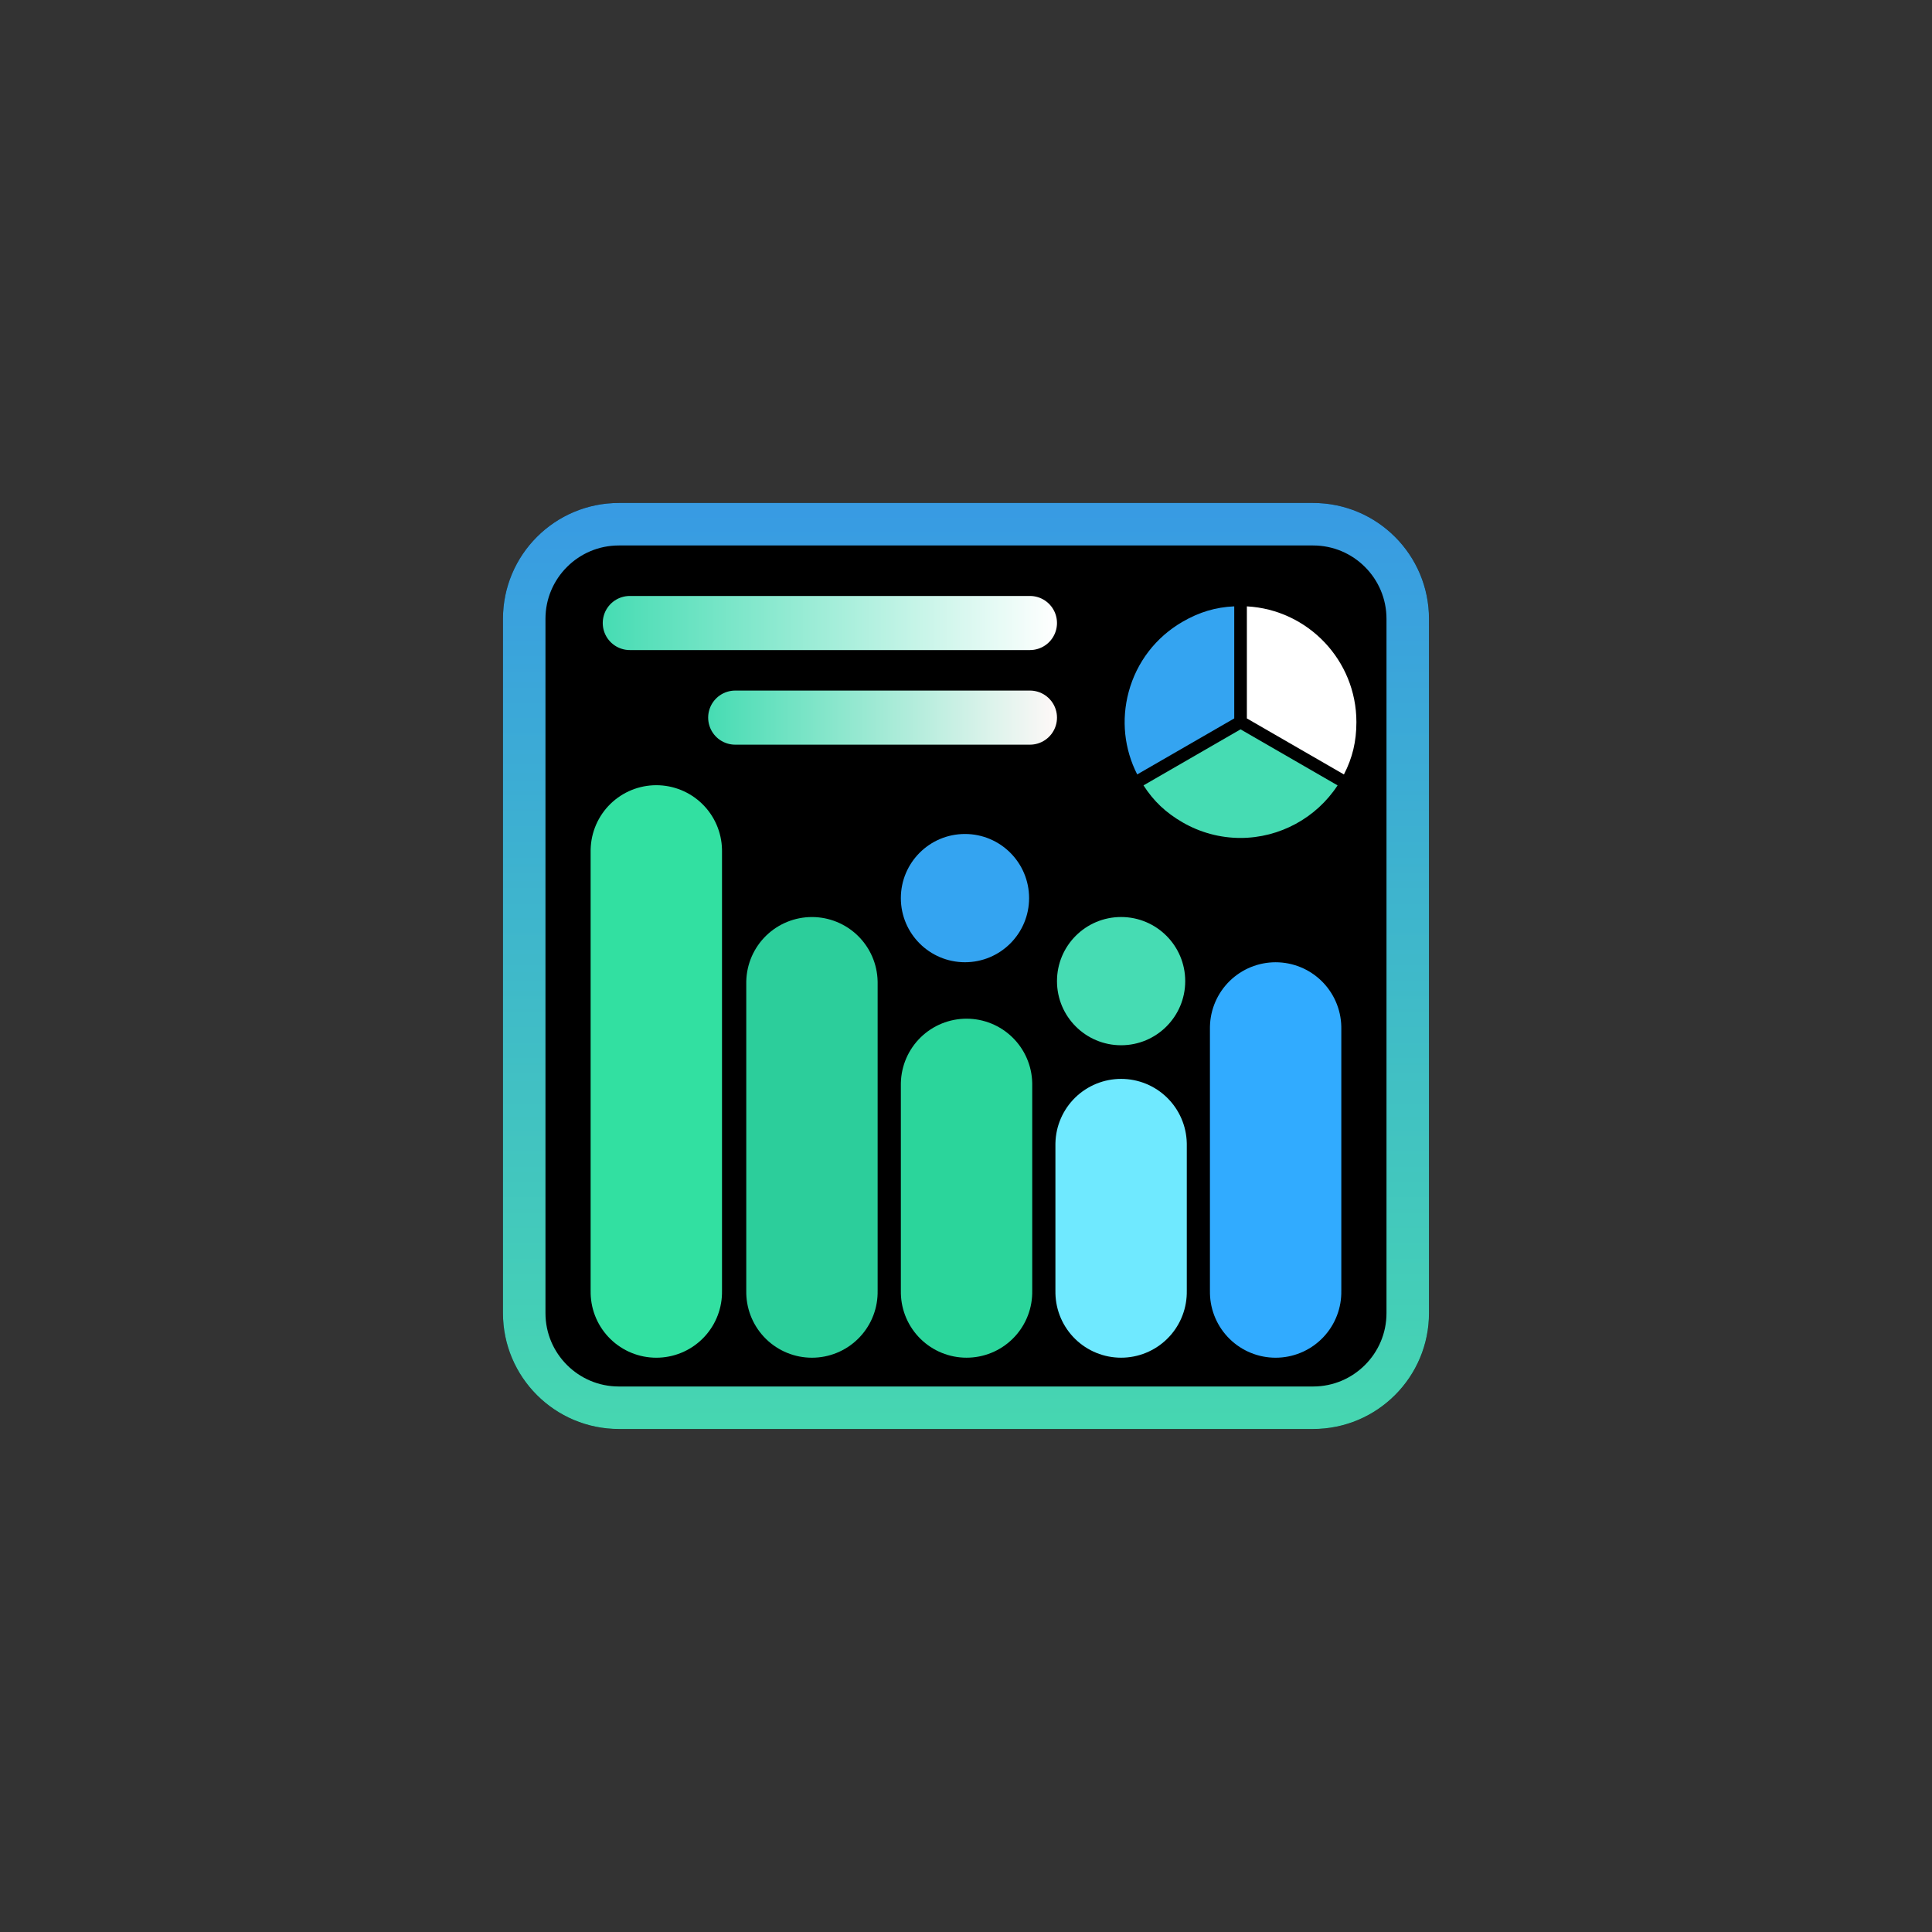 <svg xmlns="http://www.w3.org/2000/svg" xmlns:xlink="http://www.w3.org/1999/xlink" width="500" zoomAndPan="magnify" viewBox="0 0 375 375" height="500" preserveAspectRatio="xMidYMid meet" version="1.0"><rect x="0" y="0" width="375" height="375" fill="#333333" stroke="none"/><defs><clipPath id="37e2cba6f8"><path d="M 97.625 97.625 L 277.375 97.625 L 277.375 277.375 L 97.625 277.375 Z M 97.625 97.625 " clip-rule="nonzero"/></clipPath><clipPath id="57ed4cc0d1"><path d="M 120.125 97.625 L 254.875 97.625 C 267.301 97.625 277.375 107.699 277.375 120.125 L 277.375 254.875 C 277.375 267.301 267.301 277.375 254.875 277.375 L 120.125 277.375 C 107.699 277.375 97.625 267.301 97.625 254.875 L 97.625 120.125 C 97.625 107.699 107.699 97.625 120.125 97.625 Z M 120.125 97.625 " clip-rule="nonzero"/></clipPath><clipPath id="249ede2707"><path d="M 97.625 97.625 L 277.625 97.625 L 277.625 277.625 L 97.625 277.625 Z M 97.625 97.625 " clip-rule="nonzero"/></clipPath><clipPath id="f9008470e6"><path d="M 120.125 97.625 L 254.867 97.625 C 267.293 97.625 277.367 107.699 277.367 120.125 L 277.367 254.867 C 277.367 267.293 267.293 277.367 254.867 277.367 L 120.125 277.367 C 107.699 277.367 97.625 267.293 97.625 254.867 L 97.625 120.125 C 97.625 107.699 107.699 97.625 120.125 97.625 Z M 120.125 97.625 " clip-rule="nonzero"/></clipPath><linearGradient x1="51.129" gradientTransform="matrix(2.344, 0, 0, 2.344, 0, 0)" y1="-0" x2="51.129" gradientUnits="userSpaceOnUse" y2="102.259" id="7ba0713488"><stop stop-opacity="1" stop-color="rgb(21.999%, 60.799%, 89%)" offset="0"/><stop stop-opacity="1" stop-color="rgb(22.041%, 60.982%, 88.843%)" offset="0.016"/><stop stop-opacity="1" stop-color="rgb(22.128%, 61.349%, 88.53%)" offset="0.031"/><stop stop-opacity="1" stop-color="rgb(22.214%, 61.717%, 88.217%)" offset="0.047"/><stop stop-opacity="1" stop-color="rgb(22.299%, 62.083%, 87.904%)" offset="0.062"/><stop stop-opacity="1" stop-color="rgb(22.386%, 62.451%, 87.593%)" offset="0.078"/><stop stop-opacity="1" stop-color="rgb(22.472%, 62.819%, 87.28%)" offset="0.094"/><stop stop-opacity="1" stop-color="rgb(22.557%, 63.185%, 86.967%)" offset="0.109"/><stop stop-opacity="1" stop-color="rgb(22.644%, 63.553%, 86.655%)" offset="0.125"/><stop stop-opacity="1" stop-color="rgb(22.729%, 63.921%, 86.342%)" offset="0.141"/><stop stop-opacity="1" stop-color="rgb(22.815%, 64.287%, 86.031%)" offset="0.156"/><stop stop-opacity="1" stop-color="rgb(22.902%, 64.655%, 85.718%)" offset="0.172"/><stop stop-opacity="1" stop-color="rgb(22.987%, 65.021%, 85.405%)" offset="0.188"/><stop stop-opacity="1" stop-color="rgb(23.073%, 65.388%, 85.092%)" offset="0.203"/><stop stop-opacity="1" stop-color="rgb(23.16%, 65.756%, 84.779%)" offset="0.219"/><stop stop-opacity="1" stop-color="rgb(23.245%, 66.122%, 84.468%)" offset="0.234"/><stop stop-opacity="1" stop-color="rgb(23.331%, 66.49%, 84.155%)" offset="0.25"/><stop stop-opacity="1" stop-color="rgb(23.418%, 66.858%, 83.842%)" offset="0.266"/><stop stop-opacity="1" stop-color="rgb(23.503%, 67.224%, 83.53%)" offset="0.281"/><stop stop-opacity="1" stop-color="rgb(23.589%, 67.592%, 83.217%)" offset="0.297"/><stop stop-opacity="1" stop-color="rgb(23.674%, 67.96%, 82.906%)" offset="0.312"/><stop stop-opacity="1" stop-color="rgb(23.761%, 68.326%, 82.593%)" offset="0.328"/><stop stop-opacity="1" stop-color="rgb(23.846%, 68.694%, 82.28%)" offset="0.344"/><stop stop-opacity="1" stop-color="rgb(23.932%, 69.06%, 81.967%)" offset="0.359"/><stop stop-opacity="1" stop-color="rgb(24.019%, 69.427%, 81.654%)" offset="0.375"/><stop stop-opacity="1" stop-color="rgb(24.104%, 69.795%, 81.343%)" offset="0.391"/><stop stop-opacity="1" stop-color="rgb(24.19%, 70.161%, 81.03%)" offset="0.406"/><stop stop-opacity="1" stop-color="rgb(24.277%, 70.529%, 80.717%)" offset="0.422"/><stop stop-opacity="1" stop-color="rgb(24.362%, 70.897%, 80.405%)" offset="0.438"/><stop stop-opacity="1" stop-color="rgb(24.448%, 71.263%, 80.092%)" offset="0.453"/><stop stop-opacity="1" stop-color="rgb(24.535%, 71.631%, 79.781%)" offset="0.469"/><stop stop-opacity="1" stop-color="rgb(24.62%, 71.999%, 79.468%)" offset="0.484"/><stop stop-opacity="1" stop-color="rgb(24.706%, 72.365%, 79.155%)" offset="0.5"/><stop stop-opacity="1" stop-color="rgb(24.792%, 72.733%, 78.842%)" offset="0.516"/><stop stop-opacity="1" stop-color="rgb(24.878%, 73.099%, 78.529%)" offset="0.531"/><stop stop-opacity="1" stop-color="rgb(24.963%, 73.466%, 78.218%)" offset="0.547"/><stop stop-opacity="1" stop-color="rgb(25.05%, 73.834%, 77.905%)" offset="0.562"/><stop stop-opacity="1" stop-color="rgb(25.136%, 74.2%, 77.592%)" offset="0.578"/><stop stop-opacity="1" stop-color="rgb(25.221%, 74.568%, 77.28%)" offset="0.594"/><stop stop-opacity="1" stop-color="rgb(25.308%, 74.936%, 76.967%)" offset="0.609"/><stop stop-opacity="1" stop-color="rgb(25.394%, 75.302%, 76.656%)" offset="0.625"/><stop stop-opacity="1" stop-color="rgb(25.479%, 75.67%, 76.343%)" offset="0.641"/><stop stop-opacity="1" stop-color="rgb(25.566%, 76.038%, 76.03%)" offset="0.656"/><stop stop-opacity="1" stop-color="rgb(25.652%, 76.404%, 75.717%)" offset="0.672"/><stop stop-opacity="1" stop-color="rgb(25.737%, 76.772%, 75.404%)" offset="0.688"/><stop stop-opacity="1" stop-color="rgb(25.822%, 77.139%, 75.093%)" offset="0.703"/><stop stop-opacity="1" stop-color="rgb(25.909%, 77.505%, 74.78%)" offset="0.719"/><stop stop-opacity="1" stop-color="rgb(25.995%, 77.873%, 74.467%)" offset="0.734"/><stop stop-opacity="1" stop-color="rgb(26.08%, 78.239%, 74.155%)" offset="0.75"/><stop stop-opacity="1" stop-color="rgb(26.167%, 78.607%, 73.842%)" offset="0.766"/><stop stop-opacity="1" stop-color="rgb(26.253%, 78.975%, 73.531%)" offset="0.781"/><stop stop-opacity="1" stop-color="rgb(26.338%, 79.341%, 73.218%)" offset="0.797"/><stop stop-opacity="1" stop-color="rgb(26.425%, 79.709%, 72.905%)" offset="0.812"/><stop stop-opacity="1" stop-color="rgb(26.511%, 80.077%, 72.592%)" offset="0.828"/><stop stop-opacity="1" stop-color="rgb(26.596%, 80.443%, 72.279%)" offset="0.844"/><stop stop-opacity="1" stop-color="rgb(26.683%, 80.811%, 71.968%)" offset="0.859"/><stop stop-opacity="1" stop-color="rgb(26.768%, 81.178%, 71.655%)" offset="0.875"/><stop stop-opacity="1" stop-color="rgb(26.854%, 81.544%, 71.342%)" offset="0.891"/><stop stop-opacity="1" stop-color="rgb(26.941%, 81.912%, 71.03%)" offset="0.906"/><stop stop-opacity="1" stop-color="rgb(27.026%, 82.278%, 70.717%)" offset="0.922"/><stop stop-opacity="1" stop-color="rgb(27.112%, 82.646%, 70.406%)" offset="0.938"/><stop stop-opacity="1" stop-color="rgb(27.199%, 83.014%, 70.093%)" offset="0.953"/><stop stop-opacity="1" stop-color="rgb(27.284%, 83.38%, 69.78%)" offset="0.969"/><stop stop-opacity="1" stop-color="rgb(27.37%, 83.748%, 69.467%)" offset="0.984"/><stop stop-opacity="1" stop-color="rgb(27.457%, 84.116%, 69.154%)" offset="1"/></linearGradient><clipPath id="54bb9b6d05"><path d="M 174.855 161.875 L 199.746 161.875 L 199.746 186.77 L 174.855 186.77 Z M 174.855 161.875 " clip-rule="nonzero"/></clipPath><clipPath id="fe509fcc30"><path d="M 187.301 161.875 C 180.426 161.875 174.855 167.449 174.855 174.324 C 174.855 181.195 180.426 186.77 187.301 186.77 C 194.176 186.77 199.746 181.195 199.746 174.324 C 199.746 167.449 194.176 161.875 187.301 161.875 Z M 187.301 161.875 " clip-rule="nonzero"/></clipPath><linearGradient x1="-0" gradientTransform="matrix(1, 0, 0, 1, 0, -0)" y1="7" x2="117.557" gradientUnits="userSpaceOnUse" y2="7" id="15e0cb5386"><stop stop-opacity="1" stop-color="rgb(27.499%, 86.299%, 70.2%)" offset="0"/><stop stop-opacity="1" stop-color="rgb(27.782%, 86.353%, 70.316%)" offset="0.004"/><stop stop-opacity="1" stop-color="rgb(28.065%, 86.406%, 70.432%)" offset="0.008"/><stop stop-opacity="1" stop-color="rgb(28.348%, 86.459%, 70.547%)" offset="0.012"/><stop stop-opacity="1" stop-color="rgb(28.632%, 86.513%, 70.665%)" offset="0.016"/><stop stop-opacity="1" stop-color="rgb(28.914%, 86.566%, 70.781%)" offset="0.02"/><stop stop-opacity="1" stop-color="rgb(29.198%, 86.62%, 70.897%)" offset="0.023"/><stop stop-opacity="1" stop-color="rgb(29.482%, 86.673%, 71.013%)" offset="0.027"/><stop stop-opacity="1" stop-color="rgb(29.765%, 86.728%, 71.13%)" offset="0.031"/><stop stop-opacity="1" stop-color="rgb(30.048%, 86.781%, 71.246%)" offset="0.035"/><stop stop-opacity="1" stop-color="rgb(30.331%, 86.835%, 71.364%)" offset="0.039"/><stop stop-opacity="1" stop-color="rgb(30.614%, 86.888%, 71.48%)" offset="0.043"/><stop stop-opacity="1" stop-color="rgb(30.898%, 86.942%, 71.596%)" offset="0.047"/><stop stop-opacity="1" stop-color="rgb(31.18%, 86.995%, 71.712%)" offset="0.051"/><stop stop-opacity="1" stop-color="rgb(31.464%, 87.048%, 71.829%)" offset="0.055"/><stop stop-opacity="1" stop-color="rgb(31.746%, 87.102%, 71.945%)" offset="0.059"/><stop stop-opacity="1" stop-color="rgb(32.03%, 87.155%, 72.061%)" offset="0.062"/><stop stop-opacity="1" stop-color="rgb(32.314%, 87.209%, 72.177%)" offset="0.066"/><stop stop-opacity="1" stop-color="rgb(32.597%, 87.262%, 72.295%)" offset="0.07"/><stop stop-opacity="1" stop-color="rgb(32.88%, 87.315%, 72.411%)" offset="0.074"/><stop stop-opacity="1" stop-color="rgb(33.163%, 87.37%, 72.528%)" offset="0.078"/><stop stop-opacity="1" stop-color="rgb(33.446%, 87.424%, 72.644%)" offset="0.082"/><stop stop-opacity="1" stop-color="rgb(33.73%, 87.477%, 72.76%)" offset="0.086"/><stop stop-opacity="1" stop-color="rgb(34.012%, 87.531%, 72.876%)" offset="0.09"/><stop stop-opacity="1" stop-color="rgb(34.296%, 87.584%, 72.993%)" offset="0.094"/><stop stop-opacity="1" stop-color="rgb(34.578%, 87.637%, 73.109%)" offset="0.098"/><stop stop-opacity="1" stop-color="rgb(34.862%, 87.691%, 73.225%)" offset="0.102"/><stop stop-opacity="1" stop-color="rgb(35.146%, 87.744%, 73.341%)" offset="0.105"/><stop stop-opacity="1" stop-color="rgb(35.429%, 87.798%, 73.459%)" offset="0.109"/><stop stop-opacity="1" stop-color="rgb(35.712%, 87.851%, 73.575%)" offset="0.113"/><stop stop-opacity="1" stop-color="rgb(35.995%, 87.904%, 73.691%)" offset="0.117"/><stop stop-opacity="1" stop-color="rgb(36.278%, 87.958%, 73.807%)" offset="0.121"/><stop stop-opacity="1" stop-color="rgb(36.562%, 88.011%, 73.924%)" offset="0.125"/><stop stop-opacity="1" stop-color="rgb(36.844%, 88.065%, 74.04%)" offset="0.129"/><stop stop-opacity="1" stop-color="rgb(37.128%, 88.12%, 74.158%)" offset="0.133"/><stop stop-opacity="1" stop-color="rgb(37.41%, 88.173%, 74.274%)" offset="0.137"/><stop stop-opacity="1" stop-color="rgb(37.694%, 88.226%, 74.39%)" offset="0.141"/><stop stop-opacity="1" stop-color="rgb(37.978%, 88.28%, 74.506%)" offset="0.145"/><stop stop-opacity="1" stop-color="rgb(38.261%, 88.333%, 74.623%)" offset="0.148"/><stop stop-opacity="1" stop-color="rgb(38.544%, 88.387%, 74.739%)" offset="0.152"/><stop stop-opacity="1" stop-color="rgb(38.828%, 88.44%, 74.855%)" offset="0.156"/><stop stop-opacity="1" stop-color="rgb(39.11%, 88.493%, 74.971%)" offset="0.16"/><stop stop-opacity="1" stop-color="rgb(39.394%, 88.547%, 75.089%)" offset="0.164"/><stop stop-opacity="1" stop-color="rgb(39.676%, 88.6%, 75.204%)" offset="0.168"/><stop stop-opacity="1" stop-color="rgb(39.96%, 88.654%, 75.32%)" offset="0.172"/><stop stop-opacity="1" stop-color="rgb(40.242%, 88.707%, 75.436%)" offset="0.176"/><stop stop-opacity="1" stop-color="rgb(40.526%, 88.76%, 75.554%)" offset="0.18"/><stop stop-opacity="1" stop-color="rgb(40.81%, 88.814%, 75.67%)" offset="0.184"/><stop stop-opacity="1" stop-color="rgb(41.093%, 88.869%, 75.787%)" offset="0.188"/><stop stop-opacity="1" stop-color="rgb(41.376%, 88.922%, 75.903%)" offset="0.191"/><stop stop-opacity="1" stop-color="rgb(41.66%, 88.976%, 76.019%)" offset="0.195"/><stop stop-opacity="1" stop-color="rgb(41.942%, 89.029%, 76.135%)" offset="0.199"/><stop stop-opacity="1" stop-color="rgb(42.226%, 89.082%, 76.253%)" offset="0.203"/><stop stop-opacity="1" stop-color="rgb(42.508%, 89.136%, 76.369%)" offset="0.207"/><stop stop-opacity="1" stop-color="rgb(42.792%, 89.189%, 76.485%)" offset="0.211"/><stop stop-opacity="1" stop-color="rgb(43.074%, 89.243%, 76.601%)" offset="0.215"/><stop stop-opacity="1" stop-color="rgb(43.358%, 89.296%, 76.718%)" offset="0.219"/><stop stop-opacity="1" stop-color="rgb(43.642%, 89.349%, 76.834%)" offset="0.223"/><stop stop-opacity="1" stop-color="rgb(43.925%, 89.403%, 76.95%)" offset="0.227"/><stop stop-opacity="1" stop-color="rgb(44.208%, 89.456%, 77.066%)" offset="0.23"/><stop stop-opacity="1" stop-color="rgb(44.492%, 89.51%, 77.184%)" offset="0.234"/><stop stop-opacity="1" stop-color="rgb(44.774%, 89.563%, 77.299%)" offset="0.238"/><stop stop-opacity="1" stop-color="rgb(45.058%, 89.618%, 77.417%)" offset="0.242"/><stop stop-opacity="1" stop-color="rgb(45.34%, 89.671%, 77.533%)" offset="0.246"/><stop stop-opacity="1" stop-color="rgb(45.624%, 89.725%, 77.649%)" offset="0.25"/><stop stop-opacity="1" stop-color="rgb(45.906%, 89.778%, 77.765%)" offset="0.254"/><stop stop-opacity="1" stop-color="rgb(46.19%, 89.832%, 77.882%)" offset="0.258"/><stop stop-opacity="1" stop-color="rgb(46.474%, 89.885%, 77.998%)" offset="0.262"/><stop stop-opacity="1" stop-color="rgb(46.758%, 89.938%, 78.114%)" offset="0.266"/><stop stop-opacity="1" stop-color="rgb(47.04%, 89.992%, 78.23%)" offset="0.27"/><stop stop-opacity="1" stop-color="rgb(47.324%, 90.045%, 78.348%)" offset="0.273"/><stop stop-opacity="1" stop-color="rgb(47.606%, 90.099%, 78.464%)" offset="0.277"/><stop stop-opacity="1" stop-color="rgb(47.89%, 90.152%, 78.58%)" offset="0.281"/><stop stop-opacity="1" stop-color="rgb(48.172%, 90.205%, 78.696%)" offset="0.285"/><stop stop-opacity="1" stop-color="rgb(48.456%, 90.259%, 78.813%)" offset="0.289"/><stop stop-opacity="1" stop-color="rgb(48.738%, 90.312%, 78.929%)" offset="0.293"/><stop stop-opacity="1" stop-color="rgb(49.022%, 90.367%, 79.047%)" offset="0.297"/><stop stop-opacity="1" stop-color="rgb(49.306%, 90.421%, 79.163%)" offset="0.301"/><stop stop-opacity="1" stop-color="rgb(49.59%, 90.474%, 79.279%)" offset="0.305"/><stop stop-opacity="1" stop-color="rgb(49.872%, 90.527%, 79.395%)" offset="0.309"/><stop stop-opacity="1" stop-color="rgb(50.156%, 90.581%, 79.512%)" offset="0.312"/><stop stop-opacity="1" stop-color="rgb(50.438%, 90.634%, 79.628%)" offset="0.316"/><stop stop-opacity="1" stop-color="rgb(50.722%, 90.688%, 79.744%)" offset="0.32"/><stop stop-opacity="1" stop-color="rgb(51.004%, 90.741%, 79.86%)" offset="0.324"/><stop stop-opacity="1" stop-color="rgb(51.288%, 90.794%, 79.977%)" offset="0.328"/><stop stop-opacity="1" stop-color="rgb(51.57%, 90.848%, 80.093%)" offset="0.332"/><stop stop-opacity="1" stop-color="rgb(51.854%, 90.901%, 80.211%)" offset="0.336"/><stop stop-opacity="1" stop-color="rgb(52.138%, 90.955%, 80.327%)" offset="0.34"/><stop stop-opacity="1" stop-color="rgb(52.422%, 91.008%, 80.443%)" offset="0.344"/><stop stop-opacity="1" stop-color="rgb(52.704%, 91.061%, 80.559%)" offset="0.348"/><stop stop-opacity="1" stop-color="rgb(52.988%, 91.116%, 80.676%)" offset="0.352"/><stop stop-opacity="1" stop-color="rgb(53.27%, 91.17%, 80.792%)" offset="0.355"/><stop stop-opacity="1" stop-color="rgb(53.554%, 91.223%, 80.908%)" offset="0.359"/><stop stop-opacity="1" stop-color="rgb(53.836%, 91.277%, 81.024%)" offset="0.363"/><stop stop-opacity="1" stop-color="rgb(54.12%, 91.33%, 81.142%)" offset="0.367"/><stop stop-opacity="1" stop-color="rgb(54.402%, 91.383%, 81.258%)" offset="0.371"/><stop stop-opacity="1" stop-color="rgb(54.686%, 91.437%, 81.374%)" offset="0.375"/><stop stop-opacity="1" stop-color="rgb(54.97%, 91.49%, 81.49%)" offset="0.379"/><stop stop-opacity="1" stop-color="rgb(55.254%, 91.544%, 81.607%)" offset="0.383"/><stop stop-opacity="1" stop-color="rgb(55.536%, 91.597%, 81.723%)" offset="0.387"/><stop stop-opacity="1" stop-color="rgb(55.82%, 91.65%, 81.841%)" offset="0.391"/><stop stop-opacity="1" stop-color="rgb(56.102%, 91.704%, 81.956%)" offset="0.395"/><stop stop-opacity="1" stop-color="rgb(56.386%, 91.757%, 82.072%)" offset="0.398"/><stop stop-opacity="1" stop-color="rgb(56.668%, 91.811%, 82.188%)" offset="0.402"/><stop stop-opacity="1" stop-color="rgb(56.952%, 91.866%, 82.306%)" offset="0.406"/><stop stop-opacity="1" stop-color="rgb(57.234%, 91.919%, 82.422%)" offset="0.41"/><stop stop-opacity="1" stop-color="rgb(57.518%, 91.972%, 82.538%)" offset="0.414"/><stop stop-opacity="1" stop-color="rgb(57.802%, 92.026%, 82.654%)" offset="0.418"/><stop stop-opacity="1" stop-color="rgb(58.086%, 92.079%, 82.771%)" offset="0.422"/><stop stop-opacity="1" stop-color="rgb(58.368%, 92.133%, 82.887%)" offset="0.426"/><stop stop-opacity="1" stop-color="rgb(58.652%, 92.186%, 83.003%)" offset="0.43"/><stop stop-opacity="1" stop-color="rgb(58.934%, 92.239%, 83.119%)" offset="0.434"/><stop stop-opacity="1" stop-color="rgb(59.218%, 92.293%, 83.237%)" offset="0.438"/><stop stop-opacity="1" stop-color="rgb(59.5%, 92.346%, 83.353%)" offset="0.441"/><stop stop-opacity="1" stop-color="rgb(59.784%, 92.4%, 83.47%)" offset="0.445"/><stop stop-opacity="1" stop-color="rgb(60.066%, 92.453%, 83.586%)" offset="0.449"/><stop stop-opacity="1" stop-color="rgb(60.35%, 92.506%, 83.702%)" offset="0.453"/><stop stop-opacity="1" stop-color="rgb(60.634%, 92.56%, 83.818%)" offset="0.457"/><stop stop-opacity="1" stop-color="rgb(60.918%, 92.615%, 83.936%)" offset="0.461"/><stop stop-opacity="1" stop-color="rgb(61.2%, 92.668%, 84.052%)" offset="0.465"/><stop stop-opacity="1" stop-color="rgb(61.484%, 92.722%, 84.167%)" offset="0.469"/><stop stop-opacity="1" stop-color="rgb(61.766%, 92.775%, 84.283%)" offset="0.473"/><stop stop-opacity="1" stop-color="rgb(62.05%, 92.828%, 84.401%)" offset="0.477"/><stop stop-opacity="1" stop-color="rgb(62.332%, 92.882%, 84.517%)" offset="0.48"/><stop stop-opacity="1" stop-color="rgb(62.616%, 92.935%, 84.633%)" offset="0.484"/><stop stop-opacity="1" stop-color="rgb(62.898%, 92.989%, 84.749%)" offset="0.488"/><stop stop-opacity="1" stop-color="rgb(63.182%, 93.042%, 84.866%)" offset="0.492"/><stop stop-opacity="1" stop-color="rgb(63.466%, 93.095%, 84.982%)" offset="0.496"/><stop stop-opacity="1" stop-color="rgb(63.75%, 93.149%, 85.1%)" offset="0.5"/><stop stop-opacity="1" stop-color="rgb(64.032%, 93.202%, 85.216%)" offset="0.504"/><stop stop-opacity="1" stop-color="rgb(64.316%, 93.256%, 85.332%)" offset="0.508"/><stop stop-opacity="1" stop-color="rgb(64.598%, 93.309%, 85.448%)" offset="0.512"/><stop stop-opacity="1" stop-color="rgb(64.882%, 93.364%, 85.565%)" offset="0.516"/><stop stop-opacity="1" stop-color="rgb(65.164%, 93.417%, 85.681%)" offset="0.52"/><stop stop-opacity="1" stop-color="rgb(65.448%, 93.471%, 85.797%)" offset="0.523"/><stop stop-opacity="1" stop-color="rgb(65.73%, 93.524%, 85.913%)" offset="0.527"/><stop stop-opacity="1" stop-color="rgb(66.014%, 93.578%, 86.031%)" offset="0.531"/><stop stop-opacity="1" stop-color="rgb(66.298%, 93.631%, 86.147%)" offset="0.535"/><stop stop-opacity="1" stop-color="rgb(66.582%, 93.684%, 86.263%)" offset="0.539"/><stop stop-opacity="1" stop-color="rgb(66.864%, 93.738%, 86.378%)" offset="0.543"/><stop stop-opacity="1" stop-color="rgb(67.148%, 93.791%, 86.496%)" offset="0.547"/><stop stop-opacity="1" stop-color="rgb(67.43%, 93.845%, 86.612%)" offset="0.551"/><stop stop-opacity="1" stop-color="rgb(67.714%, 93.898%, 86.729%)" offset="0.555"/><stop stop-opacity="1" stop-color="rgb(67.996%, 93.951%, 86.845%)" offset="0.559"/><stop stop-opacity="1" stop-color="rgb(68.28%, 94.005%, 86.961%)" offset="0.562"/><stop stop-opacity="1" stop-color="rgb(68.562%, 94.058%, 87.077%)" offset="0.566"/><stop stop-opacity="1" stop-color="rgb(68.846%, 94.113%, 87.195%)" offset="0.57"/><stop stop-opacity="1" stop-color="rgb(69.13%, 94.167%, 87.311%)" offset="0.574"/><stop stop-opacity="1" stop-color="rgb(69.414%, 94.22%, 87.427%)" offset="0.578"/><stop stop-opacity="1" stop-color="rgb(69.696%, 94.273%, 87.543%)" offset="0.582"/><stop stop-opacity="1" stop-color="rgb(69.98%, 94.327%, 87.66%)" offset="0.586"/><stop stop-opacity="1" stop-color="rgb(70.262%, 94.38%, 87.776%)" offset="0.59"/><stop stop-opacity="1" stop-color="rgb(70.546%, 94.434%, 87.894%)" offset="0.594"/><stop stop-opacity="1" stop-color="rgb(70.828%, 94.487%, 88.01%)" offset="0.598"/><stop stop-opacity="1" stop-color="rgb(71.112%, 94.54%, 88.126%)" offset="0.602"/><stop stop-opacity="1" stop-color="rgb(71.394%, 94.594%, 88.242%)" offset="0.605"/><stop stop-opacity="1" stop-color="rgb(71.678%, 94.647%, 88.359%)" offset="0.609"/><stop stop-opacity="1" stop-color="rgb(71.962%, 94.701%, 88.475%)" offset="0.613"/><stop stop-opacity="1" stop-color="rgb(72.246%, 94.754%, 88.591%)" offset="0.617"/><stop stop-opacity="1" stop-color="rgb(72.528%, 94.807%, 88.707%)" offset="0.621"/><stop stop-opacity="1" stop-color="rgb(72.812%, 94.862%, 88.824%)" offset="0.625"/><stop stop-opacity="1" stop-color="rgb(73.094%, 94.916%, 88.94%)" offset="0.629"/><stop stop-opacity="1" stop-color="rgb(73.378%, 94.969%, 89.056%)" offset="0.633"/><stop stop-opacity="1" stop-color="rgb(73.66%, 95.023%, 89.172%)" offset="0.637"/><stop stop-opacity="1" stop-color="rgb(73.944%, 95.076%, 89.29%)" offset="0.641"/><stop stop-opacity="1" stop-color="rgb(74.226%, 95.129%, 89.406%)" offset="0.645"/><stop stop-opacity="1" stop-color="rgb(74.51%, 95.183%, 89.523%)" offset="0.648"/><stop stop-opacity="1" stop-color="rgb(74.794%, 95.236%, 89.639%)" offset="0.652"/><stop stop-opacity="1" stop-color="rgb(75.078%, 95.29%, 89.755%)" offset="0.656"/><stop stop-opacity="1" stop-color="rgb(75.36%, 95.343%, 89.871%)" offset="0.66"/><stop stop-opacity="1" stop-color="rgb(75.644%, 95.396%, 89.989%)" offset="0.664"/><stop stop-opacity="1" stop-color="rgb(75.926%, 95.45%, 90.105%)" offset="0.668"/><stop stop-opacity="1" stop-color="rgb(76.21%, 95.503%, 90.221%)" offset="0.672"/><stop stop-opacity="1" stop-color="rgb(76.492%, 95.557%, 90.337%)" offset="0.676"/><stop stop-opacity="1" stop-color="rgb(76.776%, 95.612%, 90.454%)" offset="0.68"/><stop stop-opacity="1" stop-color="rgb(77.058%, 95.665%, 90.57%)" offset="0.684"/><stop stop-opacity="1" stop-color="rgb(77.342%, 95.718%, 90.686%)" offset="0.688"/><stop stop-opacity="1" stop-color="rgb(77.626%, 95.772%, 90.802%)" offset="0.691"/><stop stop-opacity="1" stop-color="rgb(77.91%, 95.825%, 90.919%)" offset="0.695"/><stop stop-opacity="1" stop-color="rgb(78.192%, 95.879%, 91.035%)" offset="0.699"/><stop stop-opacity="1" stop-color="rgb(78.476%, 95.932%, 91.153%)" offset="0.703"/><stop stop-opacity="1" stop-color="rgb(78.758%, 95.985%, 91.269%)" offset="0.707"/><stop stop-opacity="1" stop-color="rgb(79.042%, 96.039%, 91.385%)" offset="0.711"/><stop stop-opacity="1" stop-color="rgb(79.324%, 96.092%, 91.501%)" offset="0.715"/><stop stop-opacity="1" stop-color="rgb(79.608%, 96.146%, 91.618%)" offset="0.719"/><stop stop-opacity="1" stop-color="rgb(79.89%, 96.199%, 91.734%)" offset="0.723"/><stop stop-opacity="1" stop-color="rgb(80.174%, 96.252%, 91.85%)" offset="0.727"/><stop stop-opacity="1" stop-color="rgb(80.458%, 96.306%, 91.966%)" offset="0.73"/><stop stop-opacity="1" stop-color="rgb(80.742%, 96.361%, 92.084%)" offset="0.734"/><stop stop-opacity="1" stop-color="rgb(81.024%, 96.414%, 92.2%)" offset="0.738"/><stop stop-opacity="1" stop-color="rgb(81.308%, 96.468%, 92.316%)" offset="0.742"/><stop stop-opacity="1" stop-color="rgb(81.59%, 96.521%, 92.432%)" offset="0.746"/><stop stop-opacity="1" stop-color="rgb(81.874%, 96.574%, 92.549%)" offset="0.75"/><stop stop-opacity="1" stop-color="rgb(82.156%, 96.628%, 92.665%)" offset="0.754"/><stop stop-opacity="1" stop-color="rgb(82.44%, 96.681%, 92.783%)" offset="0.758"/><stop stop-opacity="1" stop-color="rgb(82.722%, 96.735%, 92.899%)" offset="0.762"/><stop stop-opacity="1" stop-color="rgb(83.006%, 96.788%, 93.015%)" offset="0.766"/><stop stop-opacity="1" stop-color="rgb(83.29%, 96.841%, 93.13%)" offset="0.77"/><stop stop-opacity="1" stop-color="rgb(83.574%, 96.895%, 93.248%)" offset="0.773"/><stop stop-opacity="1" stop-color="rgb(83.856%, 96.948%, 93.364%)" offset="0.777"/><stop stop-opacity="1" stop-color="rgb(84.14%, 97.002%, 93.48%)" offset="0.781"/><stop stop-opacity="1" stop-color="rgb(84.422%, 97.055%, 93.596%)" offset="0.785"/><stop stop-opacity="1" stop-color="rgb(84.706%, 97.11%, 93.713%)" offset="0.789"/><stop stop-opacity="1" stop-color="rgb(84.988%, 97.163%, 93.829%)" offset="0.793"/><stop stop-opacity="1" stop-color="rgb(85.272%, 97.217%, 93.945%)" offset="0.797"/><stop stop-opacity="1" stop-color="rgb(85.555%, 97.27%, 94.061%)" offset="0.801"/><stop stop-opacity="1" stop-color="rgb(85.838%, 97.324%, 94.179%)" offset="0.805"/><stop stop-opacity="1" stop-color="rgb(86.122%, 97.377%, 94.295%)" offset="0.809"/><stop stop-opacity="1" stop-color="rgb(86.406%, 97.43%, 94.412%)" offset="0.812"/><stop stop-opacity="1" stop-color="rgb(86.688%, 97.484%, 94.528%)" offset="0.816"/><stop stop-opacity="1" stop-color="rgb(86.972%, 97.537%, 94.644%)" offset="0.82"/><stop stop-opacity="1" stop-color="rgb(87.254%, 97.591%, 94.76%)" offset="0.824"/><stop stop-opacity="1" stop-color="rgb(87.538%, 97.644%, 94.878%)" offset="0.828"/><stop stop-opacity="1" stop-color="rgb(87.82%, 97.697%, 94.994%)" offset="0.832"/><stop stop-opacity="1" stop-color="rgb(88.104%, 97.751%, 95.11%)" offset="0.836"/><stop stop-opacity="1" stop-color="rgb(88.387%, 97.804%, 95.226%)" offset="0.84"/><stop stop-opacity="1" stop-color="rgb(88.67%, 97.859%, 95.343%)" offset="0.844"/><stop stop-opacity="1" stop-color="rgb(88.954%, 97.913%, 95.459%)" offset="0.848"/><stop stop-opacity="1" stop-color="rgb(89.238%, 97.966%, 95.576%)" offset="0.852"/><stop stop-opacity="1" stop-color="rgb(89.52%, 98.019%, 95.692%)" offset="0.855"/><stop stop-opacity="1" stop-color="rgb(89.804%, 98.073%, 95.808%)" offset="0.859"/><stop stop-opacity="1" stop-color="rgb(90.086%, 98.126%, 95.924%)" offset="0.863"/><stop stop-opacity="1" stop-color="rgb(90.37%, 98.18%, 96.042%)" offset="0.867"/><stop stop-opacity="1" stop-color="rgb(90.652%, 98.233%, 96.158%)" offset="0.871"/><stop stop-opacity="1" stop-color="rgb(90.936%, 98.286%, 96.274%)" offset="0.875"/><stop stop-opacity="1" stop-color="rgb(91.219%, 98.34%, 96.39%)" offset="0.879"/><stop stop-opacity="1" stop-color="rgb(91.502%, 98.393%, 96.507%)" offset="0.883"/><stop stop-opacity="1" stop-color="rgb(91.786%, 98.447%, 96.623%)" offset="0.887"/><stop stop-opacity="1" stop-color="rgb(92.07%, 98.5%, 96.739%)" offset="0.891"/><stop stop-opacity="1" stop-color="rgb(92.352%, 98.553%, 96.855%)" offset="0.895"/><stop stop-opacity="1" stop-color="rgb(92.636%, 98.608%, 96.973%)" offset="0.898"/><stop stop-opacity="1" stop-color="rgb(92.918%, 98.662%, 97.089%)" offset="0.902"/><stop stop-opacity="1" stop-color="rgb(93.202%, 98.715%, 97.206%)" offset="0.906"/><stop stop-opacity="1" stop-color="rgb(93.484%, 98.769%, 97.322%)" offset="0.91"/><stop stop-opacity="1" stop-color="rgb(93.768%, 98.822%, 97.438%)" offset="0.914"/><stop stop-opacity="1" stop-color="rgb(94.051%, 98.875%, 97.554%)" offset="0.918"/><stop stop-opacity="1" stop-color="rgb(94.334%, 98.929%, 97.672%)" offset="0.922"/><stop stop-opacity="1" stop-color="rgb(94.618%, 98.982%, 97.787%)" offset="0.926"/><stop stop-opacity="1" stop-color="rgb(94.902%, 99.036%, 97.903%)" offset="0.93"/><stop stop-opacity="1" stop-color="rgb(95.184%, 99.089%, 98.019%)" offset="0.934"/><stop stop-opacity="1" stop-color="rgb(95.468%, 99.142%, 98.137%)" offset="0.938"/><stop stop-opacity="1" stop-color="rgb(95.75%, 99.196%, 98.253%)" offset="0.941"/><stop stop-opacity="1" stop-color="rgb(96.034%, 99.249%, 98.369%)" offset="0.945"/><stop stop-opacity="1" stop-color="rgb(96.317%, 99.303%, 98.485%)" offset="0.949"/><stop stop-opacity="1" stop-color="rgb(96.6%, 99.358%, 98.602%)" offset="0.953"/><stop stop-opacity="1" stop-color="rgb(96.883%, 99.411%, 98.718%)" offset="0.957"/><stop stop-opacity="1" stop-color="rgb(97.166%, 99.464%, 98.836%)" offset="0.961"/><stop stop-opacity="1" stop-color="rgb(97.45%, 99.518%, 98.952%)" offset="0.965"/><stop stop-opacity="1" stop-color="rgb(97.734%, 99.571%, 99.068%)" offset="0.969"/><stop stop-opacity="1" stop-color="rgb(98.016%, 99.625%, 99.184%)" offset="0.973"/><stop stop-opacity="1" stop-color="rgb(98.3%, 99.678%, 99.301%)" offset="0.977"/><stop stop-opacity="1" stop-color="rgb(98.582%, 99.731%, 99.417%)" offset="0.98"/><stop stop-opacity="1" stop-color="rgb(98.866%, 99.785%, 99.533%)" offset="0.984"/><stop stop-opacity="1" stop-color="rgb(99.149%, 99.838%, 99.649%)" offset="0.988"/><stop stop-opacity="1" stop-color="rgb(99.432%, 99.892%, 99.767%)" offset="0.992"/><stop stop-opacity="1" stop-color="rgb(99.715%, 99.945%, 99.883%)" offset="0.996"/><stop stop-opacity="1" stop-color="rgb(99.998%, 99.998%, 99.998%)" offset="1"/></linearGradient><clipPath id="b09eef2a2f"><path d="M 205.16 177.992 L 230.051 177.992 L 230.051 202.883 L 205.16 202.883 Z M 205.16 177.992 " clip-rule="nonzero"/></clipPath><clipPath id="caddbbfa31"><path d="M 217.605 177.992 C 210.73 177.992 205.16 183.562 205.16 190.438 C 205.16 197.312 210.73 202.883 217.605 202.883 C 224.477 202.883 230.051 197.312 230.051 190.438 C 230.051 183.562 224.477 177.992 217.605 177.992 Z M 217.605 177.992 " clip-rule="nonzero"/></clipPath><linearGradient x1="0" gradientTransform="matrix(1, 0, -0, 1, -0, 0)" y1="7" x2="90.272" gradientUnits="userSpaceOnUse" y2="7" id="755878d608"><stop stop-opacity="1" stop-color="rgb(27.499%, 86.299%, 70.2%)" offset="0"/><stop stop-opacity="1" stop-color="rgb(27.782%, 86.342%, 70.305%)" offset="0.004"/><stop stop-opacity="1" stop-color="rgb(28.065%, 86.385%, 70.412%)" offset="0.008"/><stop stop-opacity="1" stop-color="rgb(28.348%, 86.427%, 70.517%)" offset="0.012"/><stop stop-opacity="1" stop-color="rgb(28.632%, 86.472%, 70.622%)" offset="0.016"/><stop stop-opacity="1" stop-color="rgb(28.914%, 86.514%, 70.728%)" offset="0.02"/><stop stop-opacity="1" stop-color="rgb(29.198%, 86.557%, 70.834%)" offset="0.023"/><stop stop-opacity="1" stop-color="rgb(29.482%, 86.6%, 70.94%)" offset="0.027"/><stop stop-opacity="1" stop-color="rgb(29.765%, 86.642%, 71.046%)" offset="0.031"/><stop stop-opacity="1" stop-color="rgb(30.048%, 86.685%, 71.152%)" offset="0.035"/><stop stop-opacity="1" stop-color="rgb(30.331%, 86.729%, 71.259%)" offset="0.039"/><stop stop-opacity="1" stop-color="rgb(30.614%, 86.772%, 71.364%)" offset="0.043"/><stop stop-opacity="1" stop-color="rgb(30.898%, 86.815%, 71.469%)" offset="0.047"/><stop stop-opacity="1" stop-color="rgb(31.18%, 86.858%, 71.574%)" offset="0.051"/><stop stop-opacity="1" stop-color="rgb(31.464%, 86.9%, 71.681%)" offset="0.055"/><stop stop-opacity="1" stop-color="rgb(31.746%, 86.943%, 71.786%)" offset="0.059"/><stop stop-opacity="1" stop-color="rgb(32.03%, 86.987%, 71.893%)" offset="0.062"/><stop stop-opacity="1" stop-color="rgb(32.314%, 87.03%, 71.999%)" offset="0.066"/><stop stop-opacity="1" stop-color="rgb(32.597%, 87.073%, 72.105%)" offset="0.07"/><stop stop-opacity="1" stop-color="rgb(32.88%, 87.115%, 72.211%)" offset="0.074"/><stop stop-opacity="1" stop-color="rgb(33.163%, 87.158%, 72.316%)" offset="0.078"/><stop stop-opacity="1" stop-color="rgb(33.446%, 87.201%, 72.421%)" offset="0.082"/><stop stop-opacity="1" stop-color="rgb(33.73%, 87.245%, 72.528%)" offset="0.086"/><stop stop-opacity="1" stop-color="rgb(34.012%, 87.288%, 72.633%)" offset="0.09"/><stop stop-opacity="1" stop-color="rgb(34.296%, 87.331%, 72.74%)" offset="0.094"/><stop stop-opacity="1" stop-color="rgb(34.578%, 87.373%, 72.845%)" offset="0.098"/><stop stop-opacity="1" stop-color="rgb(34.862%, 87.416%, 72.952%)" offset="0.102"/><stop stop-opacity="1" stop-color="rgb(35.146%, 87.459%, 73.058%)" offset="0.105"/><stop stop-opacity="1" stop-color="rgb(35.429%, 87.503%, 73.163%)" offset="0.109"/><stop stop-opacity="1" stop-color="rgb(35.712%, 87.546%, 73.268%)" offset="0.113"/><stop stop-opacity="1" stop-color="rgb(35.995%, 87.589%, 73.375%)" offset="0.117"/><stop stop-opacity="1" stop-color="rgb(36.278%, 87.631%, 73.48%)" offset="0.121"/><stop stop-opacity="1" stop-color="rgb(36.562%, 87.674%, 73.587%)" offset="0.125"/><stop stop-opacity="1" stop-color="rgb(36.844%, 87.717%, 73.692%)" offset="0.129"/><stop stop-opacity="1" stop-color="rgb(37.128%, 87.761%, 73.799%)" offset="0.133"/><stop stop-opacity="1" stop-color="rgb(37.41%, 87.804%, 73.904%)" offset="0.137"/><stop stop-opacity="1" stop-color="rgb(37.694%, 87.846%, 74.01%)" offset="0.141"/><stop stop-opacity="1" stop-color="rgb(37.978%, 87.889%, 74.115%)" offset="0.145"/><stop stop-opacity="1" stop-color="rgb(38.261%, 87.932%, 74.222%)" offset="0.148"/><stop stop-opacity="1" stop-color="rgb(38.544%, 87.975%, 74.327%)" offset="0.152"/><stop stop-opacity="1" stop-color="rgb(38.828%, 88.017%, 74.434%)" offset="0.156"/><stop stop-opacity="1" stop-color="rgb(39.11%, 88.06%, 74.539%)" offset="0.16"/><stop stop-opacity="1" stop-color="rgb(39.394%, 88.104%, 74.646%)" offset="0.164"/><stop stop-opacity="1" stop-color="rgb(39.676%, 88.147%, 74.751%)" offset="0.168"/><stop stop-opacity="1" stop-color="rgb(39.96%, 88.19%, 74.857%)" offset="0.172"/><stop stop-opacity="1" stop-color="rgb(40.242%, 88.232%, 74.962%)" offset="0.176"/><stop stop-opacity="1" stop-color="rgb(40.526%, 88.275%, 75.069%)" offset="0.18"/><stop stop-opacity="1" stop-color="rgb(40.81%, 88.318%, 75.174%)" offset="0.184"/><stop stop-opacity="1" stop-color="rgb(41.093%, 88.362%, 75.281%)" offset="0.188"/><stop stop-opacity="1" stop-color="rgb(41.376%, 88.405%, 75.386%)" offset="0.191"/><stop stop-opacity="1" stop-color="rgb(41.66%, 88.448%, 75.493%)" offset="0.195"/><stop stop-opacity="1" stop-color="rgb(41.942%, 88.49%, 75.598%)" offset="0.199"/><stop stop-opacity="1" stop-color="rgb(42.226%, 88.533%, 75.703%)" offset="0.203"/><stop stop-opacity="1" stop-color="rgb(42.508%, 88.576%, 75.809%)" offset="0.207"/><stop stop-opacity="1" stop-color="rgb(42.792%, 88.62%, 75.916%)" offset="0.211"/><stop stop-opacity="1" stop-color="rgb(43.074%, 88.663%, 76.021%)" offset="0.215"/><stop stop-opacity="1" stop-color="rgb(43.358%, 88.705%, 76.128%)" offset="0.219"/><stop stop-opacity="1" stop-color="rgb(43.642%, 88.748%, 76.233%)" offset="0.223"/><stop stop-opacity="1" stop-color="rgb(43.925%, 88.791%, 76.34%)" offset="0.227"/><stop stop-opacity="1" stop-color="rgb(44.208%, 88.834%, 76.445%)" offset="0.23"/><stop stop-opacity="1" stop-color="rgb(44.492%, 88.878%, 76.55%)" offset="0.234"/><stop stop-opacity="1" stop-color="rgb(44.774%, 88.921%, 76.656%)" offset="0.238"/><stop stop-opacity="1" stop-color="rgb(45.058%, 88.963%, 76.762%)" offset="0.242"/><stop stop-opacity="1" stop-color="rgb(45.34%, 89.006%, 76.868%)" offset="0.246"/><stop stop-opacity="1" stop-color="rgb(45.624%, 89.049%, 76.974%)" offset="0.25"/><stop stop-opacity="1" stop-color="rgb(45.906%, 89.091%, 77.08%)" offset="0.254"/><stop stop-opacity="1" stop-color="rgb(46.19%, 89.136%, 77.187%)" offset="0.258"/><stop stop-opacity="1" stop-color="rgb(46.474%, 89.178%, 77.292%)" offset="0.262"/><stop stop-opacity="1" stop-color="rgb(46.758%, 89.221%, 77.397%)" offset="0.266"/><stop stop-opacity="1" stop-color="rgb(47.04%, 89.264%, 77.502%)" offset="0.27"/><stop stop-opacity="1" stop-color="rgb(47.324%, 89.307%, 77.609%)" offset="0.273"/><stop stop-opacity="1" stop-color="rgb(47.606%, 89.349%, 77.715%)" offset="0.277"/><stop stop-opacity="1" stop-color="rgb(47.89%, 89.394%, 77.821%)" offset="0.281"/><stop stop-opacity="1" stop-color="rgb(48.172%, 89.436%, 77.927%)" offset="0.285"/><stop stop-opacity="1" stop-color="rgb(48.456%, 89.479%, 78.033%)" offset="0.289"/><stop stop-opacity="1" stop-color="rgb(48.738%, 89.522%, 78.139%)" offset="0.293"/><stop stop-opacity="1" stop-color="rgb(49.022%, 89.565%, 78.244%)" offset="0.297"/><stop stop-opacity="1" stop-color="rgb(49.306%, 89.607%, 78.349%)" offset="0.301"/><stop stop-opacity="1" stop-color="rgb(49.59%, 89.651%, 78.456%)" offset="0.305"/><stop stop-opacity="1" stop-color="rgb(49.872%, 89.694%, 78.561%)" offset="0.309"/><stop stop-opacity="1" stop-color="rgb(50.156%, 89.737%, 78.668%)" offset="0.312"/><stop stop-opacity="1" stop-color="rgb(50.438%, 89.78%, 78.773%)" offset="0.316"/><stop stop-opacity="1" stop-color="rgb(50.722%, 89.822%, 78.88%)" offset="0.32"/><stop stop-opacity="1" stop-color="rgb(51.004%, 89.865%, 78.986%)" offset="0.324"/><stop stop-opacity="1" stop-color="rgb(51.288%, 89.908%, 79.091%)" offset="0.328"/><stop stop-opacity="1" stop-color="rgb(51.57%, 89.951%, 79.196%)" offset="0.332"/><stop stop-opacity="1" stop-color="rgb(51.854%, 89.995%, 79.303%)" offset="0.336"/><stop stop-opacity="1" stop-color="rgb(52.138%, 90.038%, 79.408%)" offset="0.34"/><stop stop-opacity="1" stop-color="rgb(52.422%, 90.08%, 79.515%)" offset="0.344"/><stop stop-opacity="1" stop-color="rgb(52.704%, 90.123%, 79.62%)" offset="0.348"/><stop stop-opacity="1" stop-color="rgb(52.988%, 90.166%, 79.727%)" offset="0.352"/><stop stop-opacity="1" stop-color="rgb(53.27%, 90.208%, 79.832%)" offset="0.355"/><stop stop-opacity="1" stop-color="rgb(53.554%, 90.253%, 79.938%)" offset="0.359"/><stop stop-opacity="1" stop-color="rgb(53.836%, 90.295%, 80.043%)" offset="0.363"/><stop stop-opacity="1" stop-color="rgb(54.12%, 90.338%, 80.15%)" offset="0.367"/><stop stop-opacity="1" stop-color="rgb(54.402%, 90.381%, 80.255%)" offset="0.371"/><stop stop-opacity="1" stop-color="rgb(54.686%, 90.424%, 80.362%)" offset="0.375"/><stop stop-opacity="1" stop-color="rgb(54.97%, 90.466%, 80.467%)" offset="0.379"/><stop stop-opacity="1" stop-color="rgb(55.254%, 90.511%, 80.574%)" offset="0.383"/><stop stop-opacity="1" stop-color="rgb(55.536%, 90.553%, 80.679%)" offset="0.387"/><stop stop-opacity="1" stop-color="rgb(55.82%, 90.596%, 80.785%)" offset="0.391"/><stop stop-opacity="1" stop-color="rgb(56.102%, 90.639%, 80.89%)" offset="0.395"/><stop stop-opacity="1" stop-color="rgb(56.386%, 90.681%, 80.997%)" offset="0.398"/><stop stop-opacity="1" stop-color="rgb(56.668%, 90.724%, 81.102%)" offset="0.402"/><stop stop-opacity="1" stop-color="rgb(56.952%, 90.768%, 81.209%)" offset="0.406"/><stop stop-opacity="1" stop-color="rgb(57.234%, 90.811%, 81.314%)" offset="0.41"/><stop stop-opacity="1" stop-color="rgb(57.518%, 90.854%, 81.421%)" offset="0.414"/><stop stop-opacity="1" stop-color="rgb(57.802%, 90.897%, 81.526%)" offset="0.418"/><stop stop-opacity="1" stop-color="rgb(58.086%, 90.939%, 81.631%)" offset="0.422"/><stop stop-opacity="1" stop-color="rgb(58.368%, 90.982%, 81.737%)" offset="0.426"/><stop stop-opacity="1" stop-color="rgb(58.652%, 91.026%, 81.844%)" offset="0.43"/><stop stop-opacity="1" stop-color="rgb(58.934%, 91.069%, 81.949%)" offset="0.434"/><stop stop-opacity="1" stop-color="rgb(59.218%, 91.112%, 82.056%)" offset="0.438"/><stop stop-opacity="1" stop-color="rgb(59.5%, 91.154%, 82.161%)" offset="0.441"/><stop stop-opacity="1" stop-color="rgb(59.784%, 91.197%, 82.268%)" offset="0.445"/><stop stop-opacity="1" stop-color="rgb(60.066%, 91.24%, 82.373%)" offset="0.449"/><stop stop-opacity="1" stop-color="rgb(60.35%, 91.284%, 82.478%)" offset="0.453"/><stop stop-opacity="1" stop-color="rgb(60.634%, 91.327%, 82.584%)" offset="0.457"/><stop stop-opacity="1" stop-color="rgb(60.918%, 91.37%, 82.69%)" offset="0.461"/><stop stop-opacity="1" stop-color="rgb(61.2%, 91.412%, 82.796%)" offset="0.465"/><stop stop-opacity="1" stop-color="rgb(61.484%, 91.455%, 82.903%)" offset="0.469"/><stop stop-opacity="1" stop-color="rgb(61.766%, 91.498%, 83.008%)" offset="0.473"/><stop stop-opacity="1" stop-color="rgb(62.05%, 91.542%, 83.115%)" offset="0.477"/><stop stop-opacity="1" stop-color="rgb(62.332%, 91.585%, 83.22%)" offset="0.48"/><stop stop-opacity="1" stop-color="rgb(62.616%, 91.628%, 83.325%)" offset="0.484"/><stop stop-opacity="1" stop-color="rgb(62.898%, 91.67%, 83.43%)" offset="0.488"/><stop stop-opacity="1" stop-color="rgb(63.182%, 91.713%, 83.537%)" offset="0.492"/><stop stop-opacity="1" stop-color="rgb(63.466%, 91.756%, 83.643%)" offset="0.496"/><stop stop-opacity="1" stop-color="rgb(63.75%, 91.8%, 83.749%)" offset="0.5"/><stop stop-opacity="1" stop-color="rgb(64.032%, 91.843%, 83.855%)" offset="0.504"/><stop stop-opacity="1" stop-color="rgb(64.316%, 91.885%, 83.961%)" offset="0.508"/><stop stop-opacity="1" stop-color="rgb(64.598%, 91.928%, 84.067%)" offset="0.512"/><stop stop-opacity="1" stop-color="rgb(64.882%, 91.971%, 84.172%)" offset="0.516"/><stop stop-opacity="1" stop-color="rgb(65.164%, 92.014%, 84.277%)" offset="0.52"/><stop stop-opacity="1" stop-color="rgb(65.448%, 92.056%, 84.384%)" offset="0.523"/><stop stop-opacity="1" stop-color="rgb(65.73%, 92.099%, 84.489%)" offset="0.527"/><stop stop-opacity="1" stop-color="rgb(66.014%, 92.143%, 84.596%)" offset="0.531"/><stop stop-opacity="1" stop-color="rgb(66.298%, 92.186%, 84.702%)" offset="0.535"/><stop stop-opacity="1" stop-color="rgb(66.582%, 92.229%, 84.808%)" offset="0.539"/><stop stop-opacity="1" stop-color="rgb(66.864%, 92.271%, 84.914%)" offset="0.543"/><stop stop-opacity="1" stop-color="rgb(67.148%, 92.314%, 85.019%)" offset="0.547"/><stop stop-opacity="1" stop-color="rgb(67.43%, 92.357%, 85.124%)" offset="0.551"/><stop stop-opacity="1" stop-color="rgb(67.714%, 92.401%, 85.231%)" offset="0.555"/><stop stop-opacity="1" stop-color="rgb(67.996%, 92.444%, 85.336%)" offset="0.559"/><stop stop-opacity="1" stop-color="rgb(68.28%, 92.487%, 85.443%)" offset="0.562"/><stop stop-opacity="1" stop-color="rgb(68.562%, 92.529%, 85.548%)" offset="0.566"/><stop stop-opacity="1" stop-color="rgb(68.846%, 92.572%, 85.655%)" offset="0.57"/><stop stop-opacity="1" stop-color="rgb(69.13%, 92.615%, 85.76%)" offset="0.574"/><stop stop-opacity="1" stop-color="rgb(69.414%, 92.659%, 85.866%)" offset="0.578"/><stop stop-opacity="1" stop-color="rgb(69.696%, 92.702%, 85.971%)" offset="0.582"/><stop stop-opacity="1" stop-color="rgb(69.98%, 92.744%, 86.078%)" offset="0.586"/><stop stop-opacity="1" stop-color="rgb(70.262%, 92.787%, 86.183%)" offset="0.59"/><stop stop-opacity="1" stop-color="rgb(70.546%, 92.83%, 86.29%)" offset="0.594"/><stop stop-opacity="1" stop-color="rgb(70.828%, 92.873%, 86.395%)" offset="0.598"/><stop stop-opacity="1" stop-color="rgb(71.112%, 92.917%, 86.502%)" offset="0.602"/><stop stop-opacity="1" stop-color="rgb(71.394%, 92.96%, 86.607%)" offset="0.605"/><stop stop-opacity="1" stop-color="rgb(71.678%, 93.002%, 86.713%)" offset="0.609"/><stop stop-opacity="1" stop-color="rgb(71.962%, 93.045%, 86.818%)" offset="0.613"/><stop stop-opacity="1" stop-color="rgb(72.246%, 93.088%, 86.925%)" offset="0.617"/><stop stop-opacity="1" stop-color="rgb(72.528%, 93.13%, 87.03%)" offset="0.621"/><stop stop-opacity="1" stop-color="rgb(72.812%, 93.175%, 87.137%)" offset="0.625"/><stop stop-opacity="1" stop-color="rgb(73.094%, 93.217%, 87.242%)" offset="0.629"/><stop stop-opacity="1" stop-color="rgb(73.378%, 93.26%, 87.349%)" offset="0.633"/><stop stop-opacity="1" stop-color="rgb(73.66%, 93.303%, 87.454%)" offset="0.637"/><stop stop-opacity="1" stop-color="rgb(73.944%, 93.346%, 87.56%)" offset="0.641"/><stop stop-opacity="1" stop-color="rgb(74.226%, 93.388%, 87.665%)" offset="0.645"/><stop stop-opacity="1" stop-color="rgb(74.51%, 93.433%, 87.772%)" offset="0.648"/><stop stop-opacity="1" stop-color="rgb(74.794%, 93.475%, 87.877%)" offset="0.652"/><stop stop-opacity="1" stop-color="rgb(75.078%, 93.518%, 87.984%)" offset="0.656"/><stop stop-opacity="1" stop-color="rgb(75.36%, 93.561%, 88.089%)" offset="0.66"/><stop stop-opacity="1" stop-color="rgb(75.644%, 93.604%, 88.196%)" offset="0.664"/><stop stop-opacity="1" stop-color="rgb(75.926%, 93.646%, 88.301%)" offset="0.668"/><stop stop-opacity="1" stop-color="rgb(76.21%, 93.69%, 88.406%)" offset="0.672"/><stop stop-opacity="1" stop-color="rgb(76.492%, 93.733%, 88.512%)" offset="0.676"/><stop stop-opacity="1" stop-color="rgb(76.776%, 93.776%, 88.618%)" offset="0.68"/><stop stop-opacity="1" stop-color="rgb(77.058%, 93.819%, 88.724%)" offset="0.684"/><stop stop-opacity="1" stop-color="rgb(77.342%, 93.861%, 88.831%)" offset="0.688"/><stop stop-opacity="1" stop-color="rgb(77.626%, 93.904%, 88.936%)" offset="0.691"/><stop stop-opacity="1" stop-color="rgb(77.91%, 93.948%, 89.043%)" offset="0.695"/><stop stop-opacity="1" stop-color="rgb(78.192%, 93.991%, 89.148%)" offset="0.699"/><stop stop-opacity="1" stop-color="rgb(78.476%, 94.034%, 89.253%)" offset="0.703"/><stop stop-opacity="1" stop-color="rgb(78.758%, 94.077%, 89.359%)" offset="0.707"/><stop stop-opacity="1" stop-color="rgb(79.042%, 94.119%, 89.465%)" offset="0.711"/><stop stop-opacity="1" stop-color="rgb(79.324%, 94.162%, 89.571%)" offset="0.715"/><stop stop-opacity="1" stop-color="rgb(79.608%, 94.205%, 89.677%)" offset="0.719"/><stop stop-opacity="1" stop-color="rgb(79.89%, 94.247%, 89.783%)" offset="0.723"/><stop stop-opacity="1" stop-color="rgb(80.174%, 94.292%, 89.89%)" offset="0.727"/><stop stop-opacity="1" stop-color="rgb(80.458%, 94.334%, 89.995%)" offset="0.73"/><stop stop-opacity="1" stop-color="rgb(80.742%, 94.377%, 90.1%)" offset="0.734"/><stop stop-opacity="1" stop-color="rgb(81.024%, 94.42%, 90.205%)" offset="0.738"/><stop stop-opacity="1" stop-color="rgb(81.308%, 94.463%, 90.312%)" offset="0.742"/><stop stop-opacity="1" stop-color="rgb(81.59%, 94.505%, 90.417%)" offset="0.746"/><stop stop-opacity="1" stop-color="rgb(81.874%, 94.55%, 90.524%)" offset="0.75"/><stop stop-opacity="1" stop-color="rgb(82.156%, 94.592%, 90.63%)" offset="0.754"/><stop stop-opacity="1" stop-color="rgb(82.44%, 94.635%, 90.736%)" offset="0.758"/><stop stop-opacity="1" stop-color="rgb(82.722%, 94.678%, 90.842%)" offset="0.762"/><stop stop-opacity="1" stop-color="rgb(83.006%, 94.72%, 90.947%)" offset="0.766"/><stop stop-opacity="1" stop-color="rgb(83.29%, 94.763%, 91.052%)" offset="0.77"/><stop stop-opacity="1" stop-color="rgb(83.574%, 94.807%, 91.159%)" offset="0.773"/><stop stop-opacity="1" stop-color="rgb(83.856%, 94.85%, 91.264%)" offset="0.777"/><stop stop-opacity="1" stop-color="rgb(84.14%, 94.893%, 91.371%)" offset="0.781"/><stop stop-opacity="1" stop-color="rgb(84.422%, 94.936%, 91.476%)" offset="0.785"/><stop stop-opacity="1" stop-color="rgb(84.706%, 94.978%, 91.583%)" offset="0.789"/><stop stop-opacity="1" stop-color="rgb(84.988%, 95.021%, 91.689%)" offset="0.793"/><stop stop-opacity="1" stop-color="rgb(85.272%, 95.065%, 91.794%)" offset="0.797"/><stop stop-opacity="1" stop-color="rgb(85.555%, 95.108%, 91.899%)" offset="0.801"/><stop stop-opacity="1" stop-color="rgb(85.838%, 95.151%, 92.006%)" offset="0.805"/><stop stop-opacity="1" stop-color="rgb(86.122%, 95.193%, 92.111%)" offset="0.809"/><stop stop-opacity="1" stop-color="rgb(86.406%, 95.236%, 92.218%)" offset="0.812"/><stop stop-opacity="1" stop-color="rgb(86.688%, 95.279%, 92.323%)" offset="0.816"/><stop stop-opacity="1" stop-color="rgb(86.972%, 95.323%, 92.43%)" offset="0.82"/><stop stop-opacity="1" stop-color="rgb(87.254%, 95.366%, 92.535%)" offset="0.824"/><stop stop-opacity="1" stop-color="rgb(87.538%, 95.409%, 92.641%)" offset="0.828"/><stop stop-opacity="1" stop-color="rgb(87.82%, 95.451%, 92.746%)" offset="0.832"/><stop stop-opacity="1" stop-color="rgb(88.104%, 95.494%, 92.853%)" offset="0.836"/><stop stop-opacity="1" stop-color="rgb(88.387%, 95.537%, 92.958%)" offset="0.84"/><stop stop-opacity="1" stop-color="rgb(88.67%, 95.581%, 93.065%)" offset="0.844"/><stop stop-opacity="1" stop-color="rgb(88.954%, 95.624%, 93.17%)" offset="0.848"/><stop stop-opacity="1" stop-color="rgb(89.238%, 95.667%, 93.277%)" offset="0.852"/><stop stop-opacity="1" stop-color="rgb(89.52%, 95.709%, 93.382%)" offset="0.855"/><stop stop-opacity="1" stop-color="rgb(89.804%, 95.752%, 93.488%)" offset="0.859"/><stop stop-opacity="1" stop-color="rgb(90.086%, 95.795%, 93.593%)" offset="0.863"/><stop stop-opacity="1" stop-color="rgb(90.37%, 95.839%, 93.7%)" offset="0.867"/><stop stop-opacity="1" stop-color="rgb(90.652%, 95.882%, 93.805%)" offset="0.871"/><stop stop-opacity="1" stop-color="rgb(90.936%, 95.924%, 93.912%)" offset="0.875"/><stop stop-opacity="1" stop-color="rgb(91.219%, 95.967%, 94.017%)" offset="0.879"/><stop stop-opacity="1" stop-color="rgb(91.502%, 96.01%, 94.124%)" offset="0.883"/><stop stop-opacity="1" stop-color="rgb(91.786%, 96.053%, 94.229%)" offset="0.887"/><stop stop-opacity="1" stop-color="rgb(92.07%, 96.097%, 94.334%)" offset="0.891"/><stop stop-opacity="1" stop-color="rgb(92.352%, 96.14%, 94.44%)" offset="0.895"/><stop stop-opacity="1" stop-color="rgb(92.636%, 96.182%, 94.547%)" offset="0.898"/><stop stop-opacity="1" stop-color="rgb(92.918%, 96.225%, 94.652%)" offset="0.902"/><stop stop-opacity="1" stop-color="rgb(93.202%, 96.268%, 94.759%)" offset="0.906"/><stop stop-opacity="1" stop-color="rgb(93.484%, 96.31%, 94.864%)" offset="0.91"/><stop stop-opacity="1" stop-color="rgb(93.768%, 96.353%, 94.971%)" offset="0.914"/><stop stop-opacity="1" stop-color="rgb(94.051%, 96.396%, 95.076%)" offset="0.918"/><stop stop-opacity="1" stop-color="rgb(94.334%, 96.44%, 95.181%)" offset="0.922"/><stop stop-opacity="1" stop-color="rgb(94.617%, 96.483%, 95.287%)" offset="0.926"/><stop stop-opacity="1" stop-color="rgb(94.901%, 96.526%, 95.393%)" offset="0.93"/><stop stop-opacity="1" stop-color="rgb(95.184%, 96.568%, 95.499%)" offset="0.934"/><stop stop-opacity="1" stop-color="rgb(95.468%, 96.611%, 95.605%)" offset="0.938"/><stop stop-opacity="1" stop-color="rgb(95.75%, 96.654%, 95.711%)" offset="0.941"/><stop stop-opacity="1" stop-color="rgb(96.034%, 96.698%, 95.818%)" offset="0.945"/><stop stop-opacity="1" stop-color="rgb(96.317%, 96.741%, 95.923%)" offset="0.949"/><stop stop-opacity="1" stop-color="rgb(96.6%, 96.783%, 96.028%)" offset="0.953"/><stop stop-opacity="1" stop-color="rgb(96.883%, 96.826%, 96.133%)" offset="0.957"/><stop stop-opacity="1" stop-color="rgb(97.166%, 96.869%, 96.24%)" offset="0.961"/><stop stop-opacity="1" stop-color="rgb(97.449%, 96.912%, 96.346%)" offset="0.965"/><stop stop-opacity="1" stop-color="rgb(97.733%, 96.956%, 96.452%)" offset="0.969"/><stop stop-opacity="1" stop-color="rgb(98.016%, 96.999%, 96.558%)" offset="0.973"/><stop stop-opacity="1" stop-color="rgb(98.3%, 97.041%, 96.664%)" offset="0.977"/><stop stop-opacity="1" stop-color="rgb(98.582%, 97.084%, 96.77%)" offset="0.98"/><stop stop-opacity="1" stop-color="rgb(98.866%, 97.127%, 96.875%)" offset="0.984"/><stop stop-opacity="1" stop-color="rgb(99.149%, 97.169%, 96.98%)" offset="0.988"/><stop stop-opacity="1" stop-color="rgb(99.432%, 97.214%, 97.087%)" offset="0.992"/><stop stop-opacity="1" stop-color="rgb(99.715%, 97.256%, 97.192%)" offset="0.996"/><stop stop-opacity="1" stop-color="rgb(99.998%, 97.299%, 97.299%)" offset="1"/></linearGradient><clipPath id="60181d750a"><path d="M 218 117.691 L 240 117.691 L 240 151 L 218 151 Z M 218 117.691 " clip-rule="nonzero"/></clipPath><clipPath id="81b285c7d7"><path d="M 221 141 L 260 141 L 260 162.691 L 221 162.691 Z M 221 141 " clip-rule="nonzero"/></clipPath><clipPath id="25fa463fa6"><path d="M 242 117.691 L 263.355 117.691 L 263.355 151 L 242 151 Z M 242 117.691 " clip-rule="nonzero"/></clipPath></defs><g clip-path="url(#37e2cba6f8)"><g clip-path="url(#57ed4cc0d1)"><path fill="#000000" d="M 97.625 97.625 L 277.375 97.625 L 277.375 277.375 L 97.625 277.375 Z M 97.625 97.625 " fill-opacity="1" fill-rule="nonzero"/></g></g><g clip-path="url(#249ede2707)"><g clip-path="url(#f9008470e6)"><path stroke-linecap="butt" transform="matrix(0.75, 0, 0, 0.75, 97.624, 97.624)" fill="none" stroke-linejoin="miter" d="M 30.001 0.001 L 209.657 0.001 C 226.225 0.001 239.657 13.433 239.657 30.001 L 239.657 209.657 C 239.657 226.225 226.225 239.657 209.657 239.657 L 30.001 239.657 C 13.433 239.657 0.001 226.225 0.001 209.657 L 0.001 30.001 C 0.001 13.433 13.433 0.001 30.001 0.001 Z M 30.001 0.001 " stroke="url(#7ba0713488)" stroke-width="22" stroke-miterlimit="4"/></g></g><path stroke-linecap="round" transform="matrix(0, 0.75, -0.75, 0, 140.141, 152.405)" fill="none" stroke-linejoin="miter" d="M 17.002 17 L 131.169 17 " stroke="#32e0a1" stroke-width="34" stroke-opacity="1" stroke-miterlimit="4"/><path stroke-linecap="round" transform="matrix(0, 0.75, -0.75, 0, 170.349, 177.997)" fill="none" stroke-linejoin="miter" d="M 16.999 17.001 L 97.046 17.001 " stroke="#2cce9b" stroke-width="34" stroke-opacity="1" stroke-miterlimit="4"/><path stroke-linecap="round" transform="matrix(0, 0.75, -0.75, 0, 200.354, 197.725)" fill="none" stroke-linejoin="miter" d="M 17.002 16.998 L 70.737 16.998 " stroke="#2bd59b" stroke-width="34" stroke-opacity="1" stroke-miterlimit="4"/><path stroke-linecap="round" transform="matrix(0, 0.75, -0.75, 0, 230.354, 209.409)" fill="none" stroke-linejoin="miter" d="M 17.002 16.998 L 55.158 16.998 " stroke="#6fe9ff" stroke-width="34" stroke-opacity="1" stroke-miterlimit="4"/><path stroke-linecap="round" transform="matrix(0, 0.75, -0.75, 0, 260.349, 186.775)" fill="none" stroke-linejoin="miter" d="M 16.998 17.002 L 85.342 17.002 " stroke="#31abff" stroke-width="34" stroke-opacity="1" stroke-miterlimit="4"/><g clip-path="url(#54bb9b6d05)"><g clip-path="url(#fe509fcc30)"><path fill="#34a4f1" d="M 174.855 161.875 L 199.746 161.875 L 199.746 186.77 L 174.855 186.77 Z M 174.855 161.875 " fill-opacity="1" fill-rule="nonzero"/></g></g><path stroke-linecap="round" transform="matrix(0.75, 0, 0, 0.75, 116.991, 115.675)" fill="none" stroke-linejoin="miter" d="M 7.002 7.001 L 110.559 7.001 " stroke="url(#15e0cb5386)" stroke-width="14" stroke-miterlimit="4"/><g clip-path="url(#b09eef2a2f)"><g clip-path="url(#caddbbfa31)"><path fill="#46dcb3" d="M 205.16 177.992 L 230.051 177.992 L 230.051 202.883 L 205.16 202.883 Z M 205.16 177.992 " fill-opacity="1" fill-rule="nonzero"/></g></g><path stroke-linecap="round" transform="matrix(0.75, -0, 0, 0.75, 137.455, 134.038)" fill="none" stroke-linejoin="miter" d="M 6.998 7.002 L 83.274 7.002 " stroke="url(#755878d608)" stroke-width="14" stroke-miterlimit="4"/><g clip-path="url(#60181d750a)"><path fill="#34a4f1" d="M 239.566 139.445 L 239.566 117.691 C 235.93 117.859 232.797 118.801 229.547 120.676 C 224.344 123.68 220.621 128.527 219.066 134.332 C 217.621 139.738 218.215 145.367 220.73 150.316 L 237.777 140.477 L 239.566 139.445 " fill-opacity="1" fill-rule="nonzero"/></g><g clip-path="url(#81b285c7d7)"><path fill="#46dcb3" d="M 221.953 152.441 C 223.914 155.504 226.297 157.75 229.547 159.625 C 232.965 161.602 236.844 162.645 240.77 162.645 C 248.379 162.645 255.492 158.762 259.625 152.441 L 240.789 141.566 L 221.953 152.441 " fill-opacity="1" fill-rule="nonzero"/></g><g clip-path="url(#25fa463fa6)"><path fill="#ffffff" d="M 242.016 117.695 L 242.016 139.445 L 260.855 150.32 C 262.523 147.09 263.277 143.902 263.277 140.152 C 263.277 128.16 253.848 118.332 242.016 117.695 " fill-opacity="1" fill-rule="nonzero"/></g></svg>